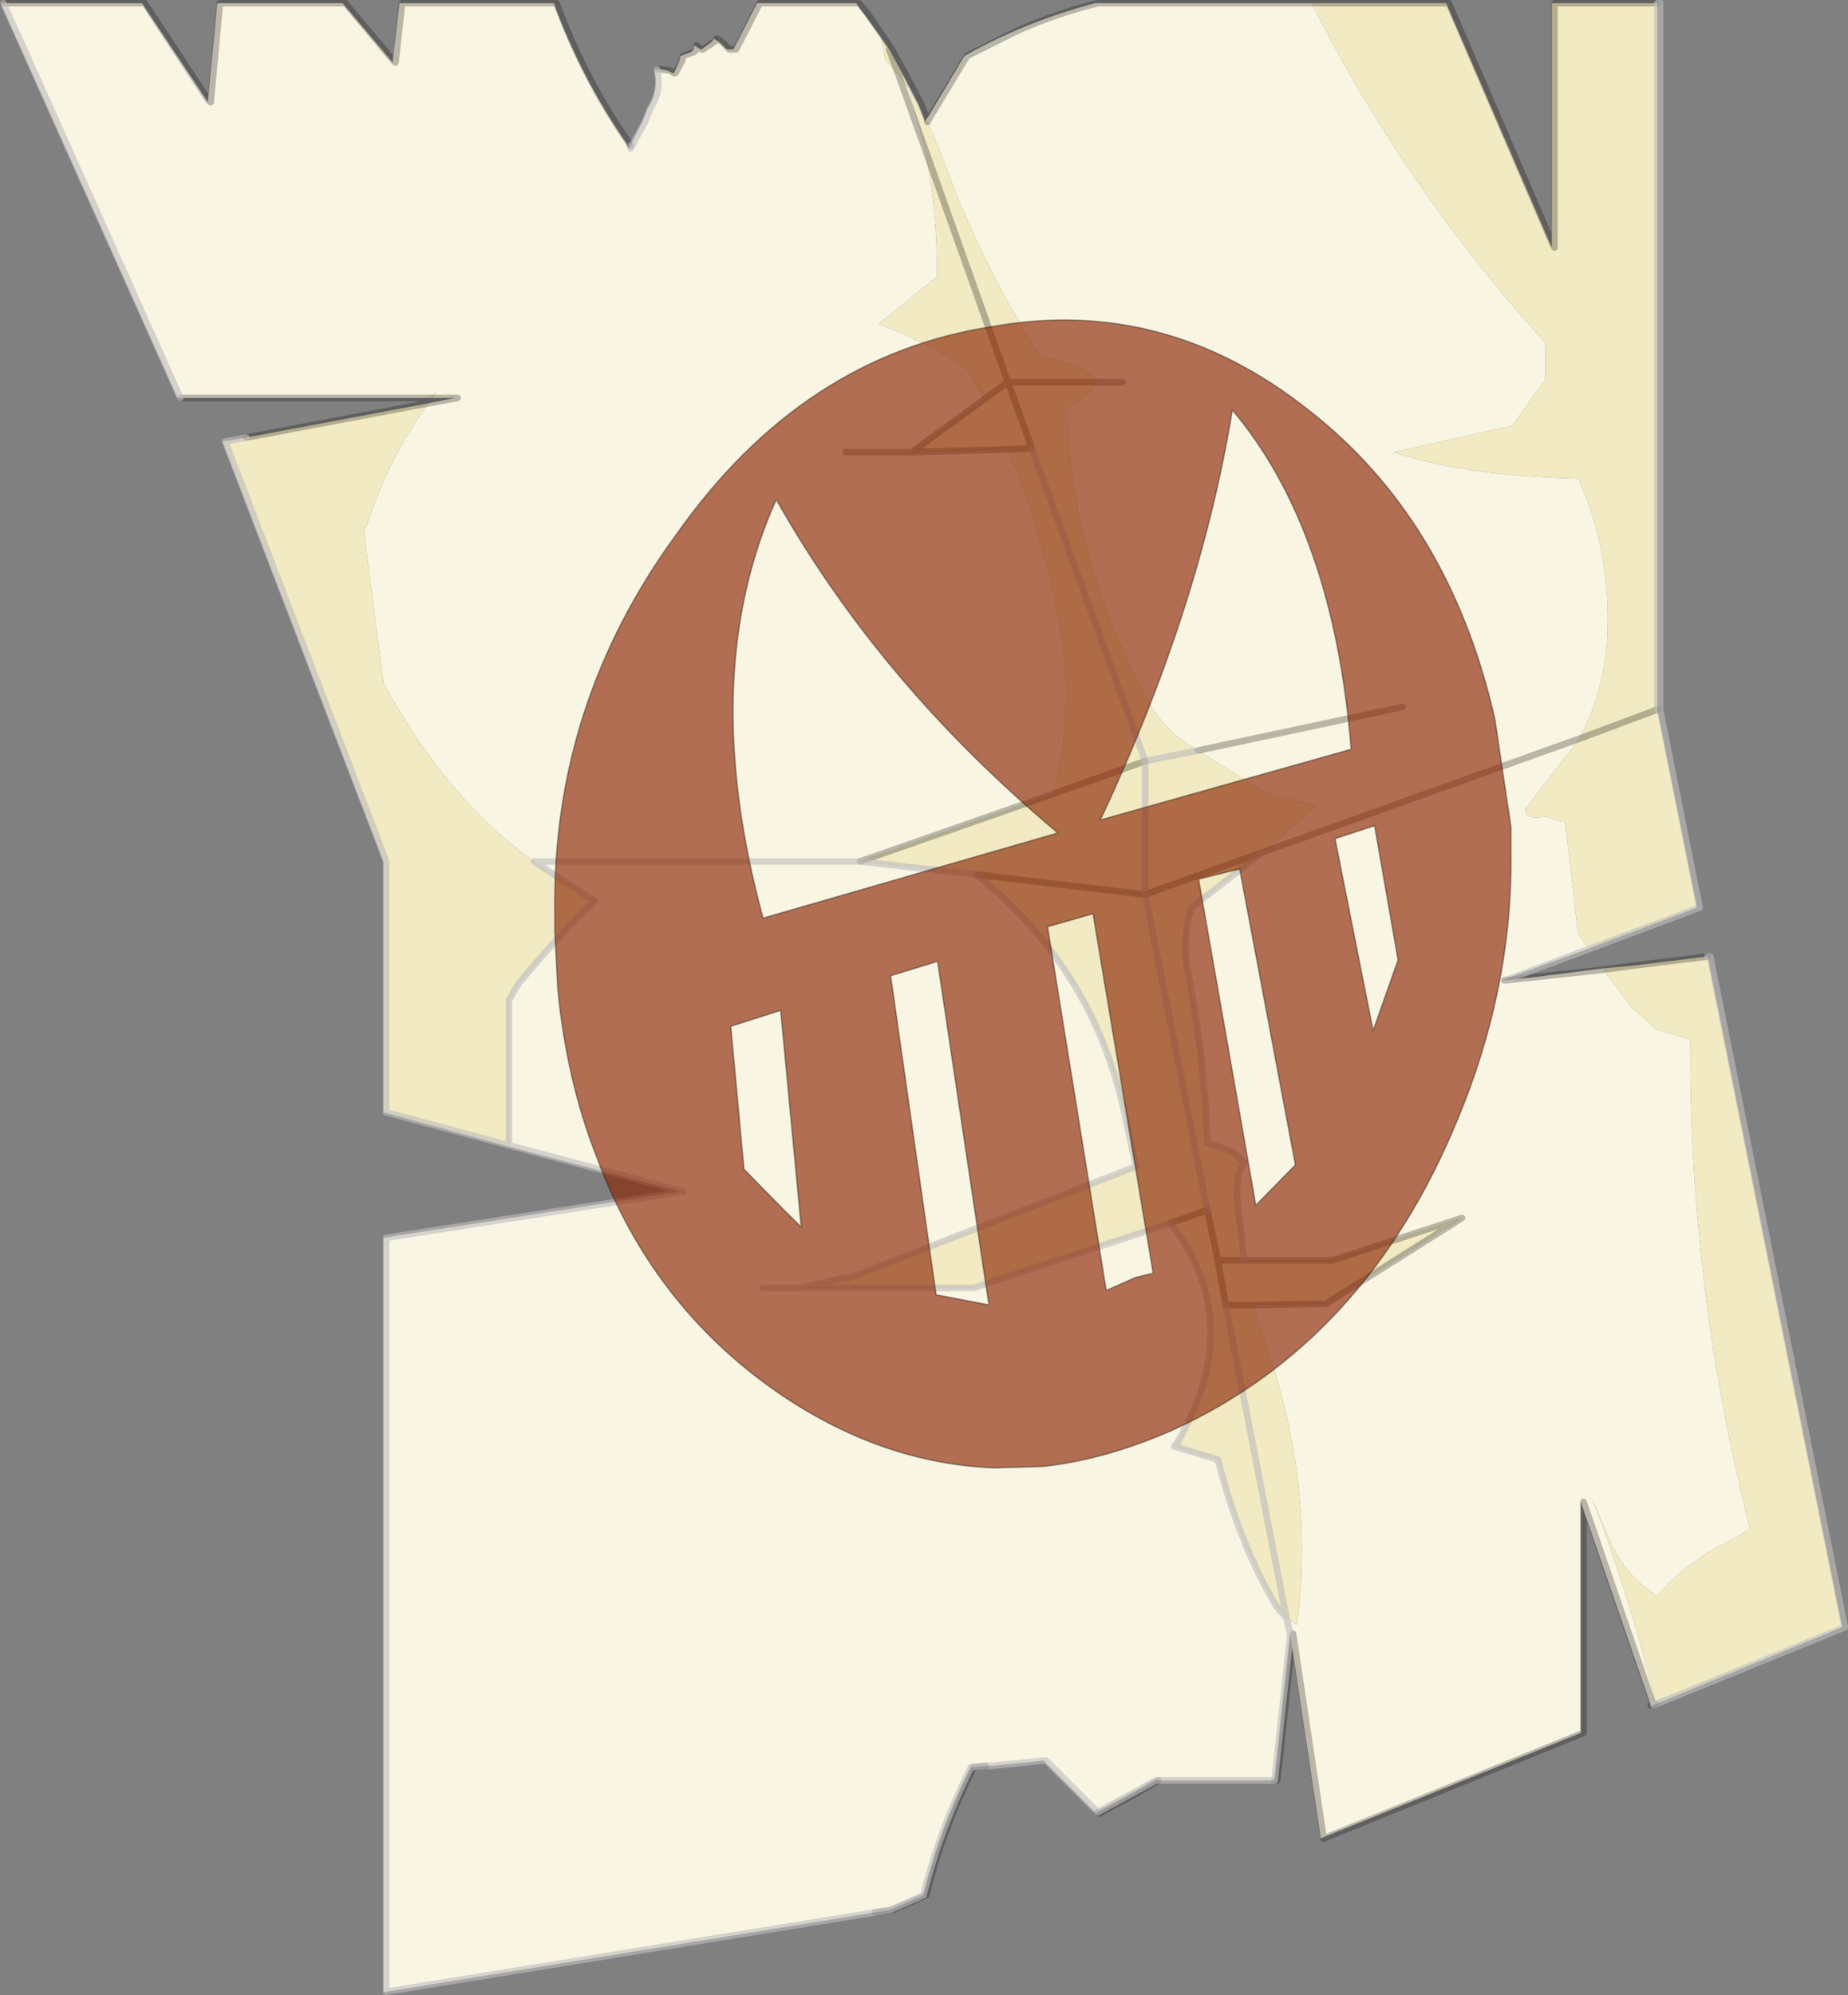 <?xml version="1.0" encoding="UTF-8"?>
<svg version="1.1" viewBox="0 0 70 75.55" xmlns="http://www.w3.org/2000/svg" xmlns:cc="http://creativecommons.org/ns#" xmlns:dc="http://purl.org/dc/elements/1.1/" xmlns:rdf="http://www.w3.org/1999/02/22-rdf-syntax-ns#" xmlns:xlink="http://www.w3.org/1999/xlink">
<rect x="0" y="0" width="70" height="75.55" fill="#808080" stroke="none"/>
<g transform="translate(-245.52 -365.18)">
<use transform="translate(245.55,365.2)" width="69.95" height="75.5" xlink:href="#c"/>
<use transform="matrix(1.111 0 0 1.093 266.48 377.32)" width="32.65" height="39.75" xlink:href="#a"/>
</g>
<defs>
<g id="c" transform="translate(-245.55,-365.2)">
<path d="m269.4 370.7 0.45-0.9 0.2-0.5q0.45-0.7 0.25-1.5h0.2l0.3 0.05 0.2 0.1h0.05l0.2-0.45 0.05-0.2 0.4-0.15 0.1-0.1v-0.15l0.1 0.05v0.1l-0.1 0.1-0.4 0.15-0.05 0.2-0.25 0.45h-0.05 0.05l0.25-0.45 0.05-0.2 0.4-0.15 0.1-0.1v-0.1l0.15 0.1h0.05l0.4-0.3 0.05-0.1 0.1 0.05 0.15 0.1 0.25 0.25h0.25l0.9-1.75h3.75l0.95 1.3 0.15 0.85 0.5 0.55 0.4 0.55-0.2-0.5 0.55 1.05-0.35-0.55 0.6 2.25-1-2.8 1 2.8q0.5 2.45 0.45 4.9h-0.05l-2.15 1.75q1.45 0.55 2.65 1.25l0.75 0.5 0.6 1.1-2.75 2 3.65-0.1q1.3 3.1 1.95 6.55 0.6 3.35-0.25 6.5l-7.3 2.55 4.4 0.5q4.5 3.6 5.65 9.2l0.4 1.85-1.8 0.7-4 1.55-5 1.95-0.4 0.05-1.5 0.35h6.55l7.45-2.45q2.9 3.7 0.3 8.25l-0.15 0.2 1.65 0.5q0.85 3.3 2.25 5.6l0.35 0.4 0.4 0.25q0.65-5-1-10.1l-0.65-2 2.75-0.05 5.15-3.25-4.9 1.6h-3.35l-0.25-2.1q-0.1-1.05 0.25-1.6l-0.4-0.4-1-0.35q-0.1-3.2-0.75-6.55-0.2-1.2 0.15-2.35l2.7-2.1 0.9-0.75 1.15-1-1.85-0.45-2.65-1.65-0.4-0.25q-0.85-0.55-1.45-1.55-1.9-3.4-2.7-7.35-0.4-1.9-0.4-3.9l0.35-0.1 0.55-0.45 0.2-0.35v-0.1q-0.25-0.4-1.45-0.75l-0.65-0.1q-2.3-3.55-3.8-7.75l-0.5-1.15-0.05-0.1 0.05-0.05 1.4-2.35q2.3-1.3 4.95-2h8.2q3.5 6.95 8.8 12.8l0.05 0.2v1.25l-1.25 1.75-4.5 1q2.65 0.9 7 1 1.25 2.75 1.1 6-0.1 2-1.05 3.85l-2.05 2.65q-0.05 0.45 0.75 0.3l0.45 0.15 0.3 0.05 0.5 4.25 0.4 0.55-3.3 1.2h0.15l0.95-0.1 2.75-0.35v0.05l1.05 1.4 0.95 0.85 1.3 0.4q-0.05 8.8 1.95 17.25l0.3 1.3-1.65 0.9q-1.2 0.8-1.85 1.6-1.3-0.75-1.95-2.45l-0.55-1.3q1.4 3.6 2.45 7.85l-0.1 0.05h-0.1l-2.55-7.4-0.1-0.3v8.75l-9.75 3.95-0.1 0.05-1.1-7.35-0.05-0.4-0.15-0.6 0.15 0.6-0.6 5.55h-4.5l-2.2 1.2-0.05 0.05-2-2-2 0.2h-0.2l-0.55 0.05q-1.2 2.4-1.8 4.85l-1.25 0.55-0.6 0.1-18.5 3h-0.1v-28.55l11.25-1.75-6.5-1.7v-5.55l0.35-0.6q1.6-1.95 2.9-3.15l-1.4-0.9-0.9-0.6q-3.3-2.35-5.7-6.75l-0.75-5.75 0.15-0.3q0.75-2.4 2.3-4.55l1-0.2h-0.85l0.15-0.2-0.35 0.2h-9.45l-6.7-14.95h5.35l2.5 3.75v-0.1l0.35-3.65h4.75l1.9 2.25v-0.1l0.1 0.1 0.25-2.25-0.25 2.25-0.1-0.1 0.25-2.15h5.85q1.05 2.85 2.75 5.3l0.05 0.2 0.1-0.1v0.1l0.55-1 0.2-0.5q0.45-0.7 0.25-1.5 0.2 0.8-0.25 1.5l-0.2 0.5-0.55 1v-0.1m3.9-3.65h0.1l0.9-1.75-0.9 1.75h-0.1m-1.2 0h0.05l0.45-0.3 0.05-0.05-0.05 0.05-0.45 0.3h-0.05m15-1.75q-1.6 0.4-3.05 1.05l-1.9 0.95-1.45 2.4-0.05 0.1v-0.15 0.15l0.05-0.1 1.45-2.4 1.9-0.95q1.45-0.65 3.05-1.05m-33.7 3.65 0.1 0.1 0.35-3.75-0.35 3.75-0.1-0.1m34.65 10.7h-1 1m-25.3 0.6h0.1l-1.1 0.2 1.1-0.2h-0.1m14.8 2.05h2.5-2.5m-25.2-2.05-6.7-14.95 6.7 14.95m46.3 11.7-7.75 1.65 7.75-1.65m6.7 1.2-12 4.3 12-4.3m-9.7 41.6-1.15-7.7-0.05 0.4 0.05-0.4 1.15 7.7m12.5-5-2.65-7.7v0.3-0.3l2.65 7.7m-23.1 2.1h0.1l1.95 1.95-1.95-1.95h-0.1m21.2-29.95-2.75 0.3 2.75-0.3m-41.45 6.65 6.6 1.75-11.25 1.75v28.55-28.55l11.25-1.75-6.6-1.75m13.3-10.75h-12.35 12.35m-3.7 16.15h1.45-1.45" fill="#f9f5e3" fill-rule="evenodd"/>
<path d="m295.2 365.3h5.1l4 9.25v-9.25h4v26.75l-2.95 1.1 2.95-1.1 1.5 7.5-4.1 1.55-0.4-0.55-0.5-4.25-0.3-0.05-0.45-0.15q-0.8 0.15-0.75-0.3l2.05-2.65q0.95-1.85 1.05-3.85 0.15-3.25-1.1-6-4.35-0.1-7-1l4.5-1 1.25-1.75v-1.25l-0.05-0.2q-5.3-5.85-8.8-12.8m11.05 36.55 1.1-0.1 2.85-0.35 5.1 25.4-7.05 2.9q-1.05-4.25-2.45-7.85l0.55 1.3q0.65 1.7 1.95 2.45 0.65-0.8 1.85-1.6l1.65-0.9-0.3-1.3q-2-8.45-1.95-17.25l-1.3-0.4-0.95-0.85-1.05-1.4v-0.05m-41.45 6.75-4.75-1.3v-9.5l-6.1-15.9 0.9-0.15 6.9-1.3q-1.55 2.15-2.3 4.55l-0.15 0.3 0.75 5.75q2.4 4.4 5.7 6.75l0.9 0.6 1.4 0.9q-1.3 1.2-2.9 3.15l-0.35 0.6v5.5l-4.65-1.25v-9.5l-6.1-15.9 0.8-0.15-0.8 0.15 6.1 15.9v9.5l4.65 1.25v0.05m-2.9-28.35h-0.2l0.35-0.2-0.15 0.2m17-13.65 0.3 0.45 0.55 1 0.2 0.5-0.4-0.55-0.5-0.55-0.15-0.85m1.4 2.5 0.2 0.5 0.05 0.2 0.05-0.1 0.05 0.1 0.5 1.15q1.5 4.2 3.8 7.75l0.65 0.1q1.2 0.35 1.45 0.75v0.1h-3.35l-3.15-8.85 3.15 8.85h3.35l-0.2 0.35-0.55 0.45-0.35 0.1q0 2 0.4 3.9 0.8 3.95 2.7 7.35 0.6 1 1.45 1.55l0.4 0.25-2 0.4-4.3-11.85 4.3 11.85 2-0.4 2.65 1.65 1.85 0.45-1.15 1-0.9 0.75-4.45 1.6-6.4-0.75 6.4 0.75v-5.05l-3.5 1.25 3.5-1.25v5.05l4.45-1.6-2.7 2.1q-0.35 1.15-0.15 2.35 0.65 3.35 0.75 6.55l1 0.35 0.4 0.4q-0.35 0.55-0.25 1.6l0.25 2.1h-1l-0.4-1.9 0.4 1.9h4.35l4.9-1.6-5.15 3.25-2.75 0.05 0.65 2q1.65 5.1 1 10.1l-0.4-0.25-0.35-0.4q-1.4-2.3-2.25-5.6l-1.65-0.5 0.15-0.2q2.6-4.55-0.3-8.25l-7.45 2.45h-6.55l1.5-0.35 0.4-0.05 5-1.95 4-1.55 1.8-0.7-0.4-1.85q-1.15-5.6-5.65-9.2l-4.4-0.5 7.3-2.55q0.85-3.15 0.25-6.5-0.65-3.45-1.95-6.55l-3.65 0.1 2.75-2-0.6-1.1-0.75-0.5q-1.2-0.7-2.65-1.25l2.15-1.75h0.05q0.05-2.45-0.45-4.9l-0.6-2.25 0.35 0.55m-0.75-1.1-0.35-0.95 0.35 0.95m5.05 14.15-0.9-2.5-0.9 0.65 0.9-0.65 0.9 2.5-0.9 0.05 0.9-0.05m19.8-16.85v9.25l-0.1-0.2 0.1 0.2v-9.25m2.95 36.45-1.1 0.15 1.1-0.15m-16.1 9.25-2.35-11.95 2.35 11.95-1.4 0.5 1.4-0.5m0.7 3.6 2.3 11.85-2.3-11.85-0.3-1.7 0.3 1.7h1.05-1.05" fill="#f1eac2" fill-rule="evenodd"/>
<path d="m266.5 365.3h0.1q1.05 2.85 2.75 5.3l0.05 0.1m1-2.9h0.1l0.4 0.05 0.15 0.1m0.85-1v-0.05l0.2 0.15m0.55-0.35v-0.05h0.05l0.2 0.15 0.25 0.25h0.15m1-1.75h3.75l0.3 0.35 0.65 0.95 0.3 0.45 0.55 1 0.55 1.05 0.2 0.5 0.05 0.05v0.15l0.05-0.1 1.45-2.4 1.9-0.95q1.45-0.65 3.05-1.05h13.3l3.9 9.05 0.1 0.2v-9.25h3.9m-5.75 37 0.95-0.1 2.75-0.3 1.1-0.15 2.85-0.35m-2.05 28.35h-0.1m-2.55-7.4v8.45l-9.85 4v-0.05m-1.2-7.3-0.55 5.15h-0.1m-4.4 0-0.85 0.5-1.4 0.75-0.05-0.05m-4.25-1.75-0.45 0.05q-1.2 2.4-1.8 4.85l-1.25 0.55-0.7 0.1m-23.8-55.85 6.9-1.3 1.1-0.2h-10.5m-6.7-14.95h5.35l2.4 3.65m0.45-3.65h4.75l1.8 2.15m0.35-2.15h5.75m5.4 1.65v0.1l-0.1 0.1-0.4 0.15-0.05 0.2-0.25 0.45h-0.05m1.6-1.25-0.05 0.05-0.45 0.3h-0.05m2.2-1.75-0.9 1.75h-0.1m5.9 0 0.35 0.95 1 2.8 3.15 8.85h4.35m-5.25 0.65 0.9-0.65 0.9 2.5m-30.75-16.85-0.35 3.75-0.1-0.1m7.35-3.65-0.25 2.25-0.1-0.1m22.4 12.85-2.75 2 3.65-0.1 0.9-0.05m-4.55 0.15h-2.5m27.8 10.85 2.95-1.1m-17.4 1.55 7.75-1.65m-9.75 2.05-3.5 1.25-7.3 2.55m4.4 0.5 6.4 0.75m13.6 3.25h0.05m-9.2-4.85-4.45 1.6m2.35 11.95 0.4 1.9h1m0.7-15.45 12-4.3m-15.5 18.35 1.4-0.5m0.7 3.6-0.3-1.7m0.3 1.7h1.05l2.75-0.05 5.15-3.25-4.9 1.6h-3.35m1.8 14.55 0.05-0.4 1.15 7.7m9.85-12.4v-0.3l2.65 7.7 0.1-0.05" fill="none" stroke="#000" stroke-linecap="round" stroke-linejoin="round" stroke-opacity=".259" stroke-width=".25"/>
<path d="m308.3 365.3h0.1v26.75l1.5 7.5-7.35 2.75m7.65-0.9h0.1l5.1 25.4-7.25 2.95m-14.35 2.85h-4.5l-2.2 1.2-1.95-1.95h-0.1l-2 0.2h-0.2l-0.55 0.05q-1.2 2.4-1.8 4.85l-1.25 0.55-0.6 0.1-18.5 3v-28.55l11.25-1.75-6.6-1.75v-5.5l0.35-0.6q1.6-1.95 2.9-3.15l-1.4-0.9-0.9-0.6h12.35l4.4 0.5q4.5 3.6 5.65 9.2l0.4 1.85-1.8 0.7-4 1.55-5 1.95-0.4 0.05-1.5 0.35h6.55l7.45-2.45q2.9 3.7 0.3 8.25l-0.15 0.2 1.65 0.5q0.85 3.3 2.25 5.6l0.35 0.4-2.3-11.85m-22.55-43.9v0.1l0.55-1 0.2-0.5q0.45-0.7 0.25-1.5m14.2 14.35 4.3 11.85 2-0.4m-36.05-11.85-0.8 0.15 6.1 15.9v9.5l4.65 1.25m-19.15-43.25 6.7 14.95m55.95 11.8v-26.75m-19.4 33.75v-5.05m0 5.05 2.35 11.95m1.4 1.9-0.25-2.1q-0.1-1.05 0.25-1.6l-0.4-0.4-1-0.35q-0.1-3.2-0.75-6.55-0.2-1.2 0.15-2.35l2.7-2.1m0.9 29 0.15 0.6m-0.6 5.55 0.6-5.55m-18.55-13.1h-1.45" fill="none" stroke="#bdbdbd" stroke-linecap="round" stroke-linejoin="round" stroke-opacity=".62" stroke-width=".25"/>
</g>
<g id="a" transform="translate(-2.05,3)">
<use transform="translate(2.05,-3)" width="32.65" height="39.75" xlink:href="#b"/>
</g>
<g id="b" transform="translate(-2.05,3)">
<path d="m25.45 16-1.4 0.35 1.95 11.3 1.35-1.4-1.9-10.25m3.25-1.05 1.3 6.65 0.85-2.45-0.8-4.65-1.35 0.45m0.55-3.1q-0.6-7.6-4.05-11.75-1.1 6.85-4.5 14.2l8.55-2.45m5.45 3.65q0.05 4.65-1.85 9.25-3.1 7.6-9.6 10.65-2.3 1.05-4.5 1.3l-1.65 0.05q-3.9-0.15-7.45-2.65-4.3-3.05-6.15-8.2-1-2.6-1.3-5.75l-0.1-2v-0.65q-0.1-7.2 4.15-13.1 4.3-6.2 10.8-7.2 5.85-1.05 10.75 2.9 4.8 3.8 6.35 10.7l0.55 3.75v0.95m-15.45-0.75q-6.05-5.15-9.6-11.55-2.7 6.1-0.45 14.5l10.05-2.95m1.65 15.85 1-0.45 0.6-0.15-2.05-12.45-1.55 0.45 2 12.6m-11.1-9.7-1.7 0.55 0.45 4.95 1.35 1.4 0.6 0.6-0.7-7.5m5.35-1.7-1.6 0.5 1.55 11.05 1.8 0.35-1.75-11.9" fill="#8a2300" fill-opacity=".639" fill-rule="evenodd"/>
<path d="m29.25 11.85-8.55 2.45q3.4-7.35 4.5-14.2 3.45 4.15 4.05 11.75m-0.55 3.1 1.35-0.45 0.8 4.65-0.85 2.45-1.3-6.65m-3.25 1.05 1.9 10.25-1.35 1.4-1.95-11.3 1.4-0.35m9.25-0.5q0.05 4.65-1.85 9.25-3.1 7.6-9.6 10.65-2.3 1.05-4.5 1.3l-1.65 0.05q-3.9-0.15-7.45-2.65-4.3-3.05-6.15-8.2-1-2.6-1.3-5.75l-0.1-2v-0.65q-0.1-7.2 4.15-13.1 4.3-6.2 10.8-7.2 5.85-1.05 10.75 2.9 4.8 3.8 6.35 10.7l0.55 3.75v0.95m-15.45-0.75q-6.05-5.15-9.6-11.55-2.7 6.1-0.45 14.5l10.05-2.95m-4.1 4.45 1.75 11.9-1.8-0.35-1.55-11.05 1.6-0.5m-5.35 1.7 0.7 7.5-0.6-0.6-1.35-1.4-0.45-4.95 1.7-0.55m11.1 9.7-2-12.6 1.55-0.45 2.05 12.45-0.6 0.15-1 0.45" fill="none" stroke="#000" stroke-linecap="round" stroke-linejoin="round" stroke-opacity=".333" stroke-width=".05"/>
</g>
</defs>
</svg>
